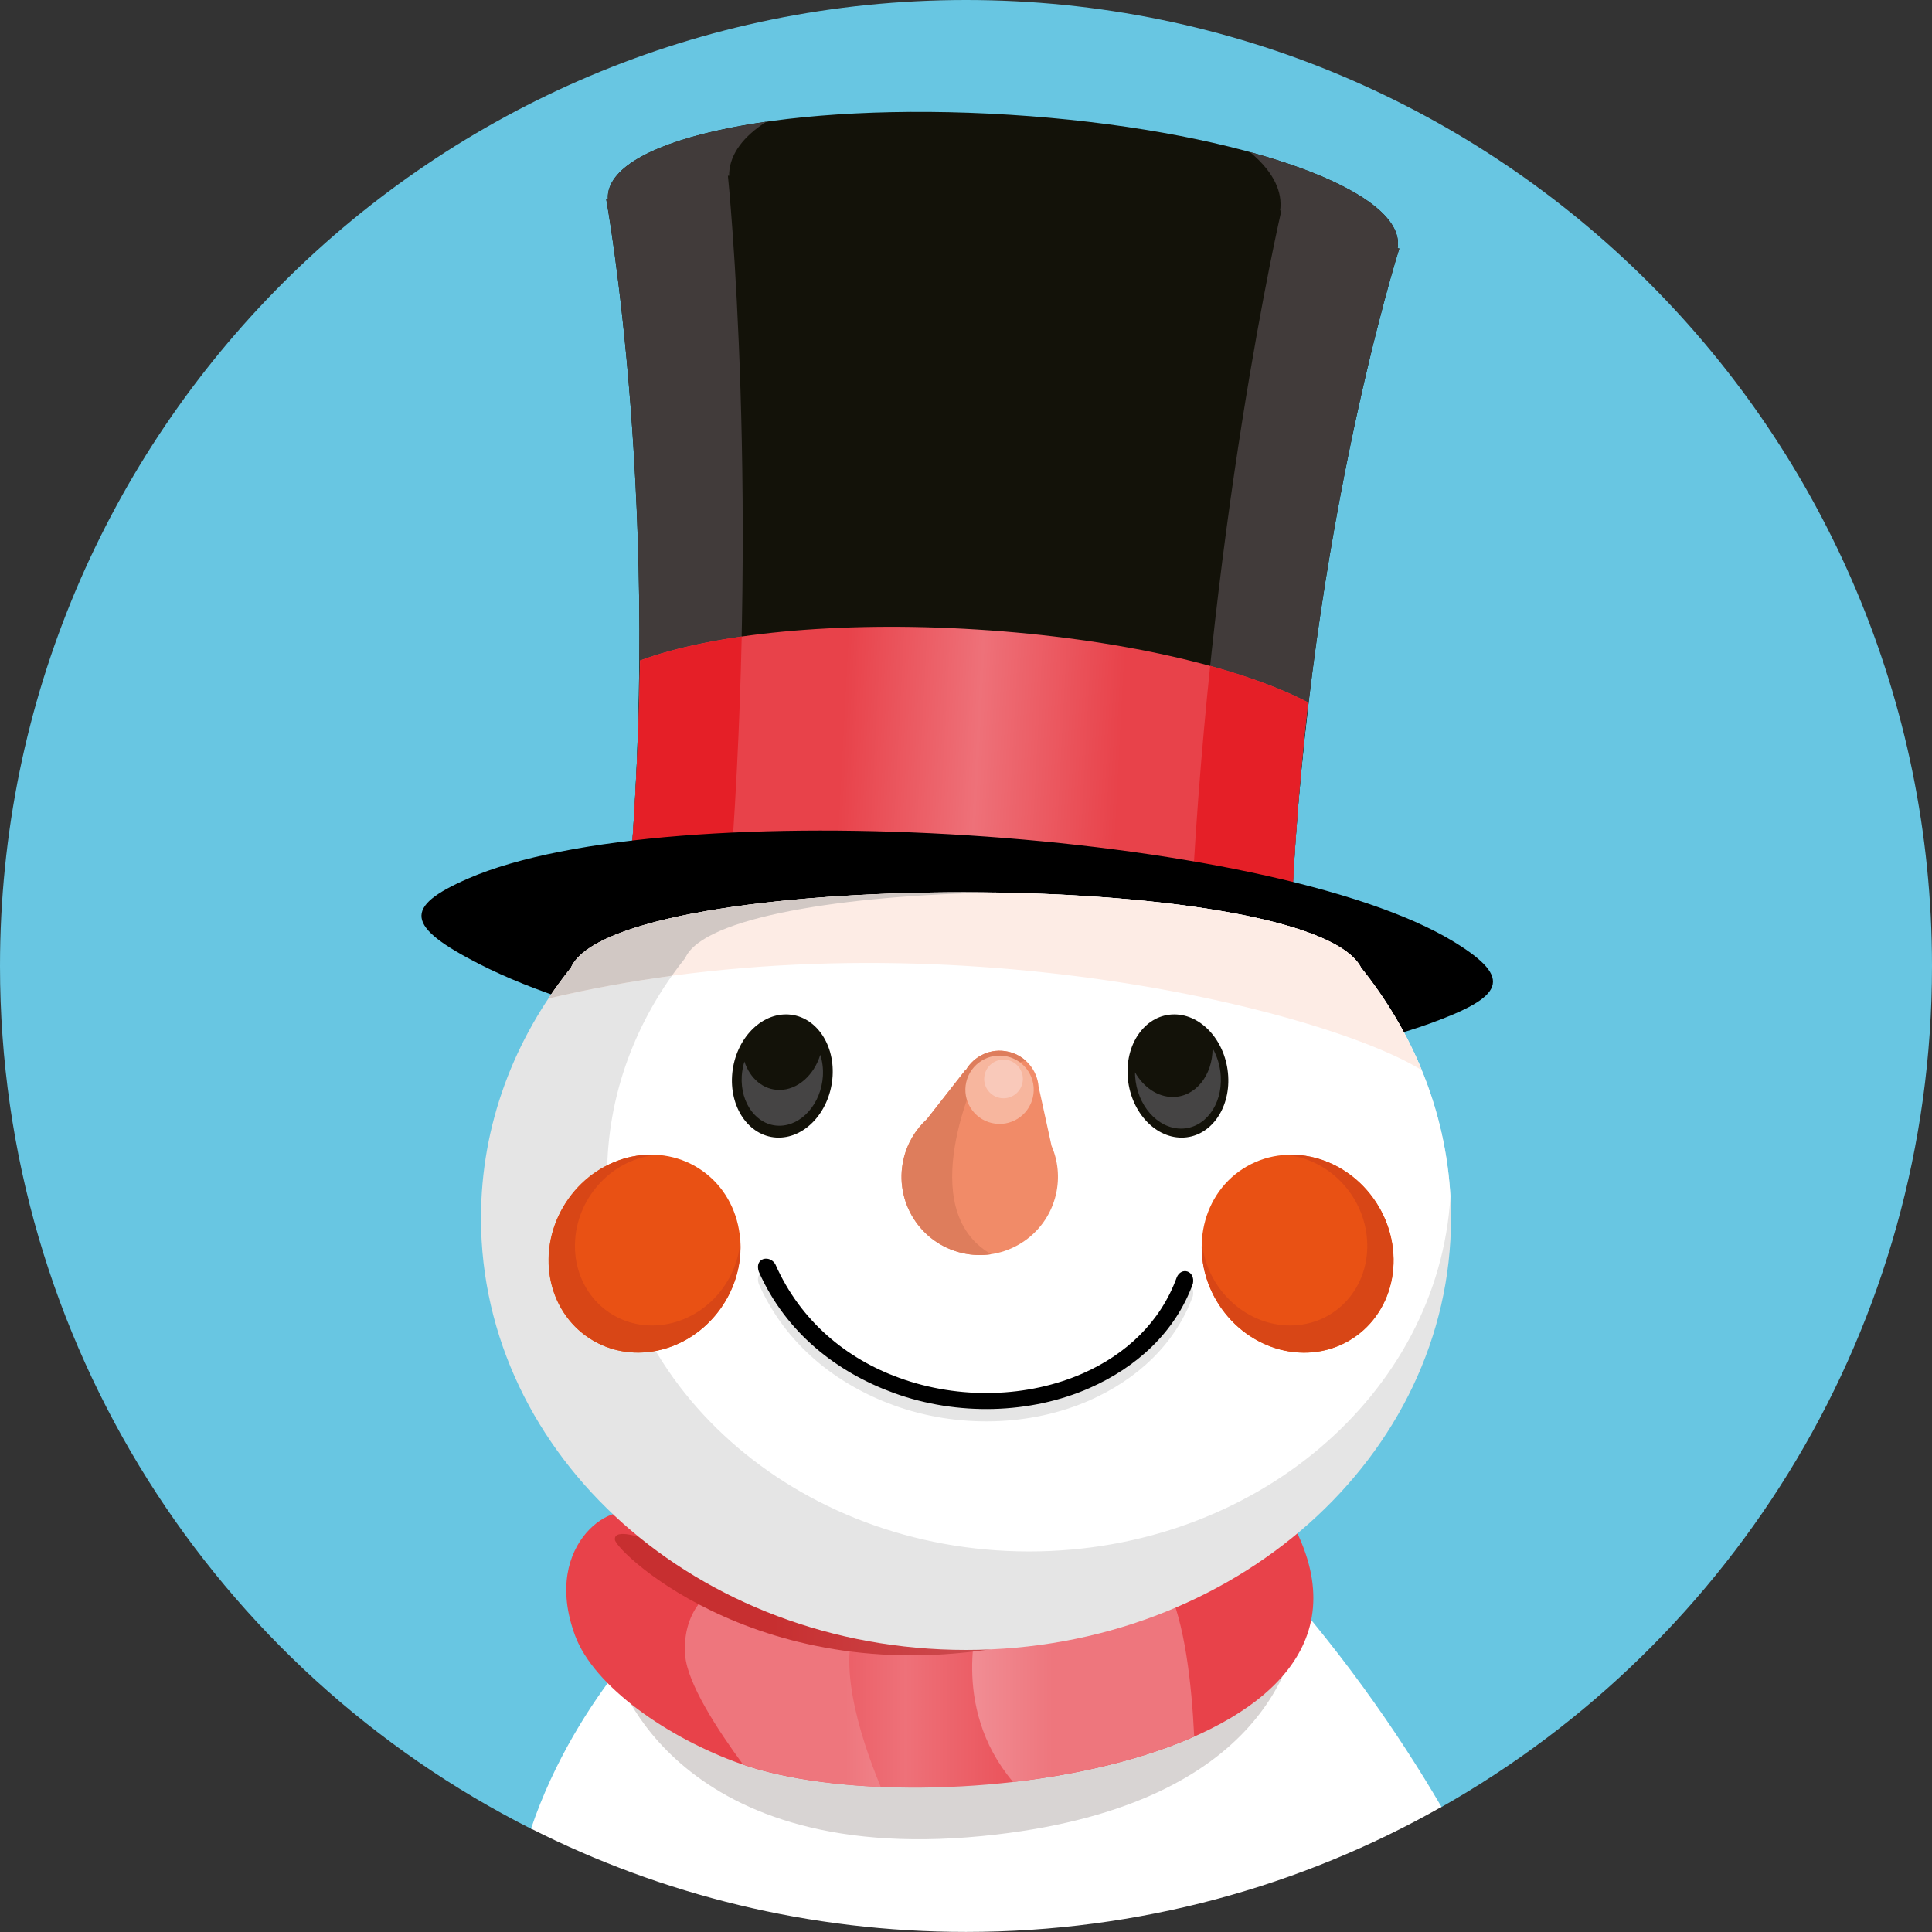 <svg width="110" height="110" viewBox="0 0 110 110" fill="none" xmlns="http://www.w3.org/2000/svg">
<rect x="0" y="0" width="110" height="110" fill="#333333" stroke="none"/>
<path fill-rule="evenodd" clip-rule="evenodd" d="M55 0C85.377 0 110 24.623 110 55C110 75.544 98.737 93.456 82.047 102.9L30.279 104.144C12.319 95.094 0 76.486 0 55C0 24.623 24.623 0 55 0Z" fill="#68C6E2"/>
<path fill-rule="evenodd" clip-rule="evenodd" d="M71.529 88.652L38.492 91.382C38.492 91.382 32.855 96.356 30.235 104.115C37.677 107.875 46.091 109.996 55 109.996C64.844 109.996 74.081 107.409 82.072 102.878C79.558 98.576 76.122 93.616 71.529 88.652Z" fill="white"/>
<path fill-rule="evenodd" clip-rule="evenodd" d="M74.073 91.538C73.87 91.298 73.666 91.054 73.455 90.814L35.093 95.239C35.093 95.239 38.412 106.594 56.729 104.45C72.126 102.649 73.899 94.187 74.073 91.538Z" fill="#D8D4D3"/>
<path fill-rule="evenodd" clip-rule="evenodd" d="M73.677 86.916L36.214 86.421C35.253 85.165 30.752 87.749 32.742 93.121C33.819 96.032 38.056 98.969 42.172 100.425C52.616 104.119 80.649 100.476 73.677 86.916Z" fill="url(#paint0_linear_32_95)"/>
<path fill-rule="evenodd" clip-rule="evenodd" d="M42.31 100.469C44.388 101.182 47.132 101.611 50.145 101.739C48.886 98.693 47.518 94.249 48.999 91.84L40.789 90.403C40.789 90.403 38.806 91.429 39.009 94.235C39.129 95.84 40.854 98.493 42.31 100.469ZM57.682 101.459C61.387 101.033 65.026 100.181 67.992 98.875C67.85 95.861 67.454 92.36 66.442 90.268L55.768 91.909C55.772 91.909 54.014 97.124 57.682 101.459Z" fill="url(#paint1_linear_32_95)"/>
<path fill-rule="evenodd" clip-rule="evenodd" d="M58.286 93.551L36.757 87.629C36.757 87.629 34.933 86.945 35.01 87.666C35.086 88.386 43.78 96.666 58.286 93.551Z" fill="url(#paint2_linear_32_95)"/>
<path fill-rule="evenodd" clip-rule="evenodd" d="M57.478 6.533C69.899 7.311 79.802 10.641 79.594 13.964C79.591 14.022 79.583 14.08 79.572 14.139L79.671 14.146C79.671 14.146 74.154 31.509 73.455 53.959L54.578 52.776L35.701 51.594C37.812 29.234 34.511 11.315 34.511 11.315L34.609 11.318C34.606 11.26 34.606 11.202 34.609 11.143C34.817 7.817 45.058 5.754 57.478 6.533Z" fill="#131209"/>
<path fill-rule="evenodd" clip-rule="evenodd" d="M71.166 8.658C76.406 10.091 79.714 12.031 79.594 13.967C79.591 14.025 79.583 14.084 79.572 14.142L79.671 14.149C79.671 14.149 74.154 31.512 73.455 53.963L67.749 53.606C68.724 30.198 72.956 11.988 72.956 11.988L72.887 11.98C72.894 11.922 72.902 11.86 72.905 11.798C72.975 10.703 72.338 9.629 71.166 8.658ZM41.408 51.95L35.701 51.593C37.812 29.234 34.511 11.314 34.511 11.314L34.609 11.318C34.606 11.26 34.606 11.201 34.609 11.143C34.73 9.207 38.256 7.697 43.635 6.929C42.35 7.748 41.586 8.734 41.517 9.826C41.513 9.888 41.513 9.95 41.513 10.008L41.444 10.004C41.444 10.008 43.369 28.604 41.408 51.95Z" fill="#413B3A"/>
<path fill-rule="evenodd" clip-rule="evenodd" d="M74.47 39.988C73.986 44.337 73.615 49.032 73.455 53.959L54.578 52.776L35.701 51.594C36.156 46.684 36.378 41.979 36.44 37.604C40.538 36.08 47.638 35.341 55.641 35.843C63.643 36.345 70.594 37.965 74.47 39.988Z" fill="url(#paint3_linear_32_95)"/>
<path fill-rule="evenodd" clip-rule="evenodd" d="M74.47 39.988C74.135 42.983 73.855 46.146 73.662 49.432C73.586 50.691 73.524 51.972 73.477 53.268L73.469 53.497L73.462 53.726L73.455 53.956L67.748 53.599C67.981 48.013 68.4 42.725 68.902 37.91C71.122 38.522 73.014 39.228 74.47 39.988ZM41.407 51.95L35.701 51.594L35.723 51.364L35.745 51.135L35.767 50.906C35.883 49.614 35.981 48.337 36.065 47.078L36.105 46.444C36.298 43.384 36.404 40.425 36.444 37.608C37.987 37.033 39.952 36.571 42.23 36.243C42.121 41.08 41.877 46.379 41.407 51.95Z" fill="url(#paint4_linear_32_95)"/>
<path fill-rule="evenodd" clip-rule="evenodd" d="M27.265 54.876C39.606 61.191 68.374 62.995 81.41 58.275C85.584 56.761 86.214 55.735 82.818 53.646C72.385 47.23 38.059 45.043 26.643 50.025C22.924 51.645 23.116 52.751 27.265 54.876Z" fill="black"/>
<path fill-rule="evenodd" clip-rule="evenodd" d="M77.494 55.098C80.715 59.12 82.615 64.04 82.615 69.357C82.615 82.935 70.252 93.94 55 93.94C39.748 93.94 27.385 82.935 27.385 69.357C27.385 64.04 29.281 59.12 32.506 55.098C35.031 49.363 74.601 49.381 77.494 55.098Z" fill="#E5E5E5"/>
<path fill-rule="evenodd" clip-rule="evenodd" d="M77.498 55.098C80.464 58.8 82.309 63.269 82.582 68.101C81.905 79.376 71.424 88.332 58.592 88.332C45.323 88.332 34.565 78.757 34.565 66.944C34.565 62.319 36.218 58.039 39.02 54.538C40.05 52.205 48.129 50.964 56.696 50.815C66.627 50.979 76.133 52.405 77.498 55.098Z" fill="white"/>
<path fill-rule="evenodd" clip-rule="evenodd" d="M44.752 57.755C46.331 57.755 47.521 59.327 47.405 61.263C47.288 63.203 45.913 64.771 44.333 64.771C42.754 64.771 41.564 63.199 41.68 61.263C41.797 59.327 43.172 57.755 44.752 57.755Z" fill="#131209"/>
<path fill-rule="evenodd" clip-rule="evenodd" d="M66.857 57.755C65.277 57.755 64.087 59.327 64.204 61.263C64.32 63.203 65.696 64.771 67.275 64.771C68.855 64.771 70.045 63.199 69.928 61.263C69.815 59.327 68.44 57.755 66.857 57.755Z" fill="#131209"/>
<path d="M41.182 74.267C42.903 71.595 42.288 68.135 39.809 66.539C37.33 64.943 33.926 65.814 32.206 68.486C30.485 71.157 31.1 74.617 33.579 76.213C36.058 77.81 39.462 76.938 41.182 74.267Z" fill="#E95114"/>
<path fill-rule="evenodd" clip-rule="evenodd" d="M37.073 65.743C37.193 65.743 37.313 65.747 37.433 65.754C34.98 65.932 32.913 68.036 32.746 70.605C32.568 73.291 34.529 75.467 37.128 75.467C39.722 75.467 41.968 73.294 42.153 70.616C42.168 70.863 42.168 71.118 42.153 71.376C41.946 74.488 39.34 77.01 36.331 77.01C33.321 77.01 31.046 74.488 31.254 71.376C31.454 68.265 34.063 65.743 37.073 65.743Z" fill="#D84616"/>
<path d="M76.998 76.219C79.477 74.623 80.092 71.163 78.371 68.491C76.651 65.82 73.247 64.948 70.768 66.544C68.288 68.141 67.674 71.6 69.394 74.272C71.114 76.944 74.519 77.816 76.998 76.219Z" fill="#E95114"/>
<path fill-rule="evenodd" clip-rule="evenodd" d="M73.509 65.743C73.389 65.743 73.269 65.747 73.149 65.754C75.602 65.932 77.669 68.036 77.836 70.605C78.015 73.291 76.053 75.467 73.455 75.467C70.86 75.467 68.615 73.294 68.429 70.616C68.414 70.863 68.414 71.118 68.429 71.376C68.636 74.488 71.242 77.01 74.252 77.01C77.261 77.01 79.536 74.488 79.328 71.376C79.125 68.265 76.519 65.743 73.509 65.743Z" fill="#D84616"/>
<path fill-rule="evenodd" clip-rule="evenodd" d="M59.869 65.233C60.233 66.074 60.342 67.031 60.124 67.992C59.578 70.39 57.191 71.89 54.792 71.344C52.394 70.798 50.895 68.41 51.441 66.012C51.648 65.095 52.129 64.309 52.776 63.716L54.956 60.935L54.982 60.943C55.455 60.113 56.43 59.654 57.409 59.88C58.388 60.102 59.069 60.939 59.134 61.889H59.138L59.869 65.233Z" fill="#F18B68"/>
<path fill-rule="evenodd" clip-rule="evenodd" d="M56.434 71.409C55.903 71.489 55.349 71.471 54.792 71.344C52.394 70.798 50.895 68.41 51.441 66.012C51.648 65.095 52.129 64.309 52.776 63.716L54.956 60.935L54.982 60.943C55.455 60.113 56.43 59.654 57.409 59.88C57.791 59.967 58.126 60.146 58.395 60.389L55.666 61.085C55.662 61.081 51.936 68.833 56.434 71.409Z" fill="#DE7D5C"/>
<path fill-rule="evenodd" clip-rule="evenodd" d="M57.344 60.15C58.392 60.39 59.047 61.431 58.807 62.479C58.566 63.527 57.526 64.182 56.477 63.942C55.429 63.702 54.774 62.661 55.014 61.613C55.255 60.568 56.295 59.913 57.344 60.15Z" fill="#F7B69E"/>
<path fill-rule="evenodd" clip-rule="evenodd" d="M57.38 60.357C57.973 60.492 58.345 61.081 58.21 61.674C58.075 62.267 57.486 62.639 56.892 62.504C56.299 62.369 55.928 61.78 56.063 61.187C56.197 60.593 56.787 60.222 57.38 60.357Z" fill="#F9C9BA"/>
<path fill-rule="evenodd" clip-rule="evenodd" d="M46.703 60.055C46.823 60.422 46.877 60.834 46.852 61.263C46.757 62.824 45.651 64.094 44.373 64.094C43.1 64.094 42.139 62.828 42.233 61.263C42.252 60.976 42.303 60.699 42.383 60.437C42.696 61.394 43.453 62.056 44.373 62.056C45.414 62.06 46.346 61.216 46.703 60.055Z" fill="#454444"/>
<path fill-rule="evenodd" clip-rule="evenodd" d="M64.622 61.052C64.622 61.121 64.626 61.194 64.629 61.267C64.728 62.919 65.899 64.258 67.246 64.258C68.593 64.258 69.604 62.919 69.506 61.267C69.469 60.684 69.302 60.142 69.04 59.68C69.044 61.23 68.061 62.457 66.773 62.457C65.899 62.457 65.103 61.896 64.622 61.052Z" fill="#454444"/>
<path d="M44.148 72.69C45.582 75.936 48.209 78.069 51.201 79.154C52.915 79.776 54.752 80.056 56.55 80.009C58.344 79.962 60.102 79.583 61.674 78.888C64.102 77.814 66.071 75.984 66.995 73.44C67.25 72.803 68.065 73.047 67.919 73.786C66.904 76.581 64.688 78.557 62.042 79.729C60.368 80.467 58.486 80.871 56.572 80.922C54.662 80.973 52.711 80.675 50.888 80.012C47.674 78.844 44.748 76.599 43.202 73.105C42.94 72.308 43.838 72.13 44.148 72.69Z" fill="#E5E5E5"/>
<path d="M44.148 71.988C45.582 75.234 48.209 77.367 51.201 78.451C52.915 79.074 54.752 79.358 56.55 79.307C58.344 79.259 60.102 78.881 61.674 78.186C64.102 77.112 66.071 75.278 66.995 72.738C67.25 72.101 68.065 72.345 67.919 73.084C66.904 75.879 64.688 77.855 62.042 79.026C60.368 79.765 58.486 80.169 56.572 80.22C54.662 80.271 52.711 79.973 50.888 79.31C47.674 78.142 44.748 75.897 43.202 72.403C42.94 71.606 43.838 71.428 44.148 71.988Z" fill="black"/>
<path fill-rule="evenodd" clip-rule="evenodd" d="M77.498 55.098C78.924 56.882 80.093 58.839 80.951 60.932C75.38 57.464 52.7 51.757 31.225 56.852C31.625 56.252 32.054 55.666 32.506 55.098C35.031 49.363 74.601 49.381 77.498 55.098Z" fill="#FDECE5"/>
<path fill-rule="evenodd" clip-rule="evenodd" d="M77.498 55.098C77.96 55.677 78.397 56.274 78.804 56.889C78.397 56.274 77.96 55.677 77.498 55.098ZM78.804 56.889C78.885 57.013 78.965 57.136 79.045 57.26L78.804 56.889ZM79.048 57.267C79.085 57.325 79.125 57.387 79.161 57.446C79.121 57.384 79.085 57.325 79.048 57.267ZM38.249 55.557C35.908 55.873 33.558 56.299 31.221 56.852C31.622 56.252 32.051 55.666 32.502 55.098C33.856 52.03 45.8 50.611 57.067 50.826L56.692 50.819C48.126 50.968 40.043 52.205 39.017 54.541C38.751 54.873 38.496 55.211 38.249 55.557ZM59.564 50.902C59.695 50.906 59.826 50.913 59.953 50.92C59.822 50.913 59.695 50.906 59.564 50.902ZM60.535 50.946C60.666 50.953 60.797 50.961 60.928 50.968C60.797 50.961 60.666 50.953 60.535 50.946ZM77.323 54.822C77.327 54.829 77.334 54.833 77.338 54.84C77.334 54.836 77.327 54.829 77.323 54.822Z" fill="#D1C8C4"/>
<defs>
<linearGradient id="paint0_linear_32_95" x1="28.441" y1="93.944" x2="73.769" y2="93.944" gradientUnits="userSpaceOnUse">
<stop stop-color="#E8424A"/>
<stop offset="0.31" stop-color="#E8424A"/>
<stop offset="0.51" stop-color="#EE7179"/>
<stop offset="0.72" stop-color="#E8424A"/>
<stop offset="1" stop-color="#E8424A"/>
</linearGradient>
<linearGradient id="paint1_linear_32_95" x1="39.184" y1="96.004" x2="67.994" y2="96.004" gradientUnits="userSpaceOnUse">
<stop stop-color="#EE767D"/>
<stop offset="0.31" stop-color="#EE767D"/>
<stop offset="0.51" stop-color="#F2959C"/>
<stop offset="0.72" stop-color="#EE767D"/>
<stop offset="1" stop-color="#EE767D"/>
</linearGradient>
<linearGradient id="paint2_linear_32_95" x1="16.64" y1="90.793" x2="104.977" y2="90.793" gradientUnits="userSpaceOnUse">
<stop stop-color="#C72F30"/>
<stop offset="0.31" stop-color="#C72F30"/>
<stop offset="0.51" stop-color="#CF595F"/>
<stop offset="0.72" stop-color="#C72F30"/>
<stop offset="1" stop-color="#C72F30"/>
</linearGradient>
<linearGradient id="paint3_linear_32_95" x1="35.838" y1="43.394" x2="74.526" y2="45.422" gradientUnits="userSpaceOnUse">
<stop stop-color="#E8424A"/>
<stop offset="0.31" stop-color="#E8424A"/>
<stop offset="0.51" stop-color="#EE7179"/>
<stop offset="0.72" stop-color="#E8424A"/>
<stop offset="1" stop-color="#E8424A"/>
</linearGradient>
<linearGradient id="paint4_linear_32_95" x1="36.425" y1="43.978" x2="73.835" y2="45.939" gradientUnits="userSpaceOnUse">
<stop stop-color="#E51F27"/>
<stop offset="0.31" stop-color="#E51F27"/>
<stop offset="0.51" stop-color="#E73446"/>
<stop offset="0.72" stop-color="#E51F27"/>
<stop offset="1" stop-color="#E51F27"/>
</linearGradient>
</defs>
</svg>
